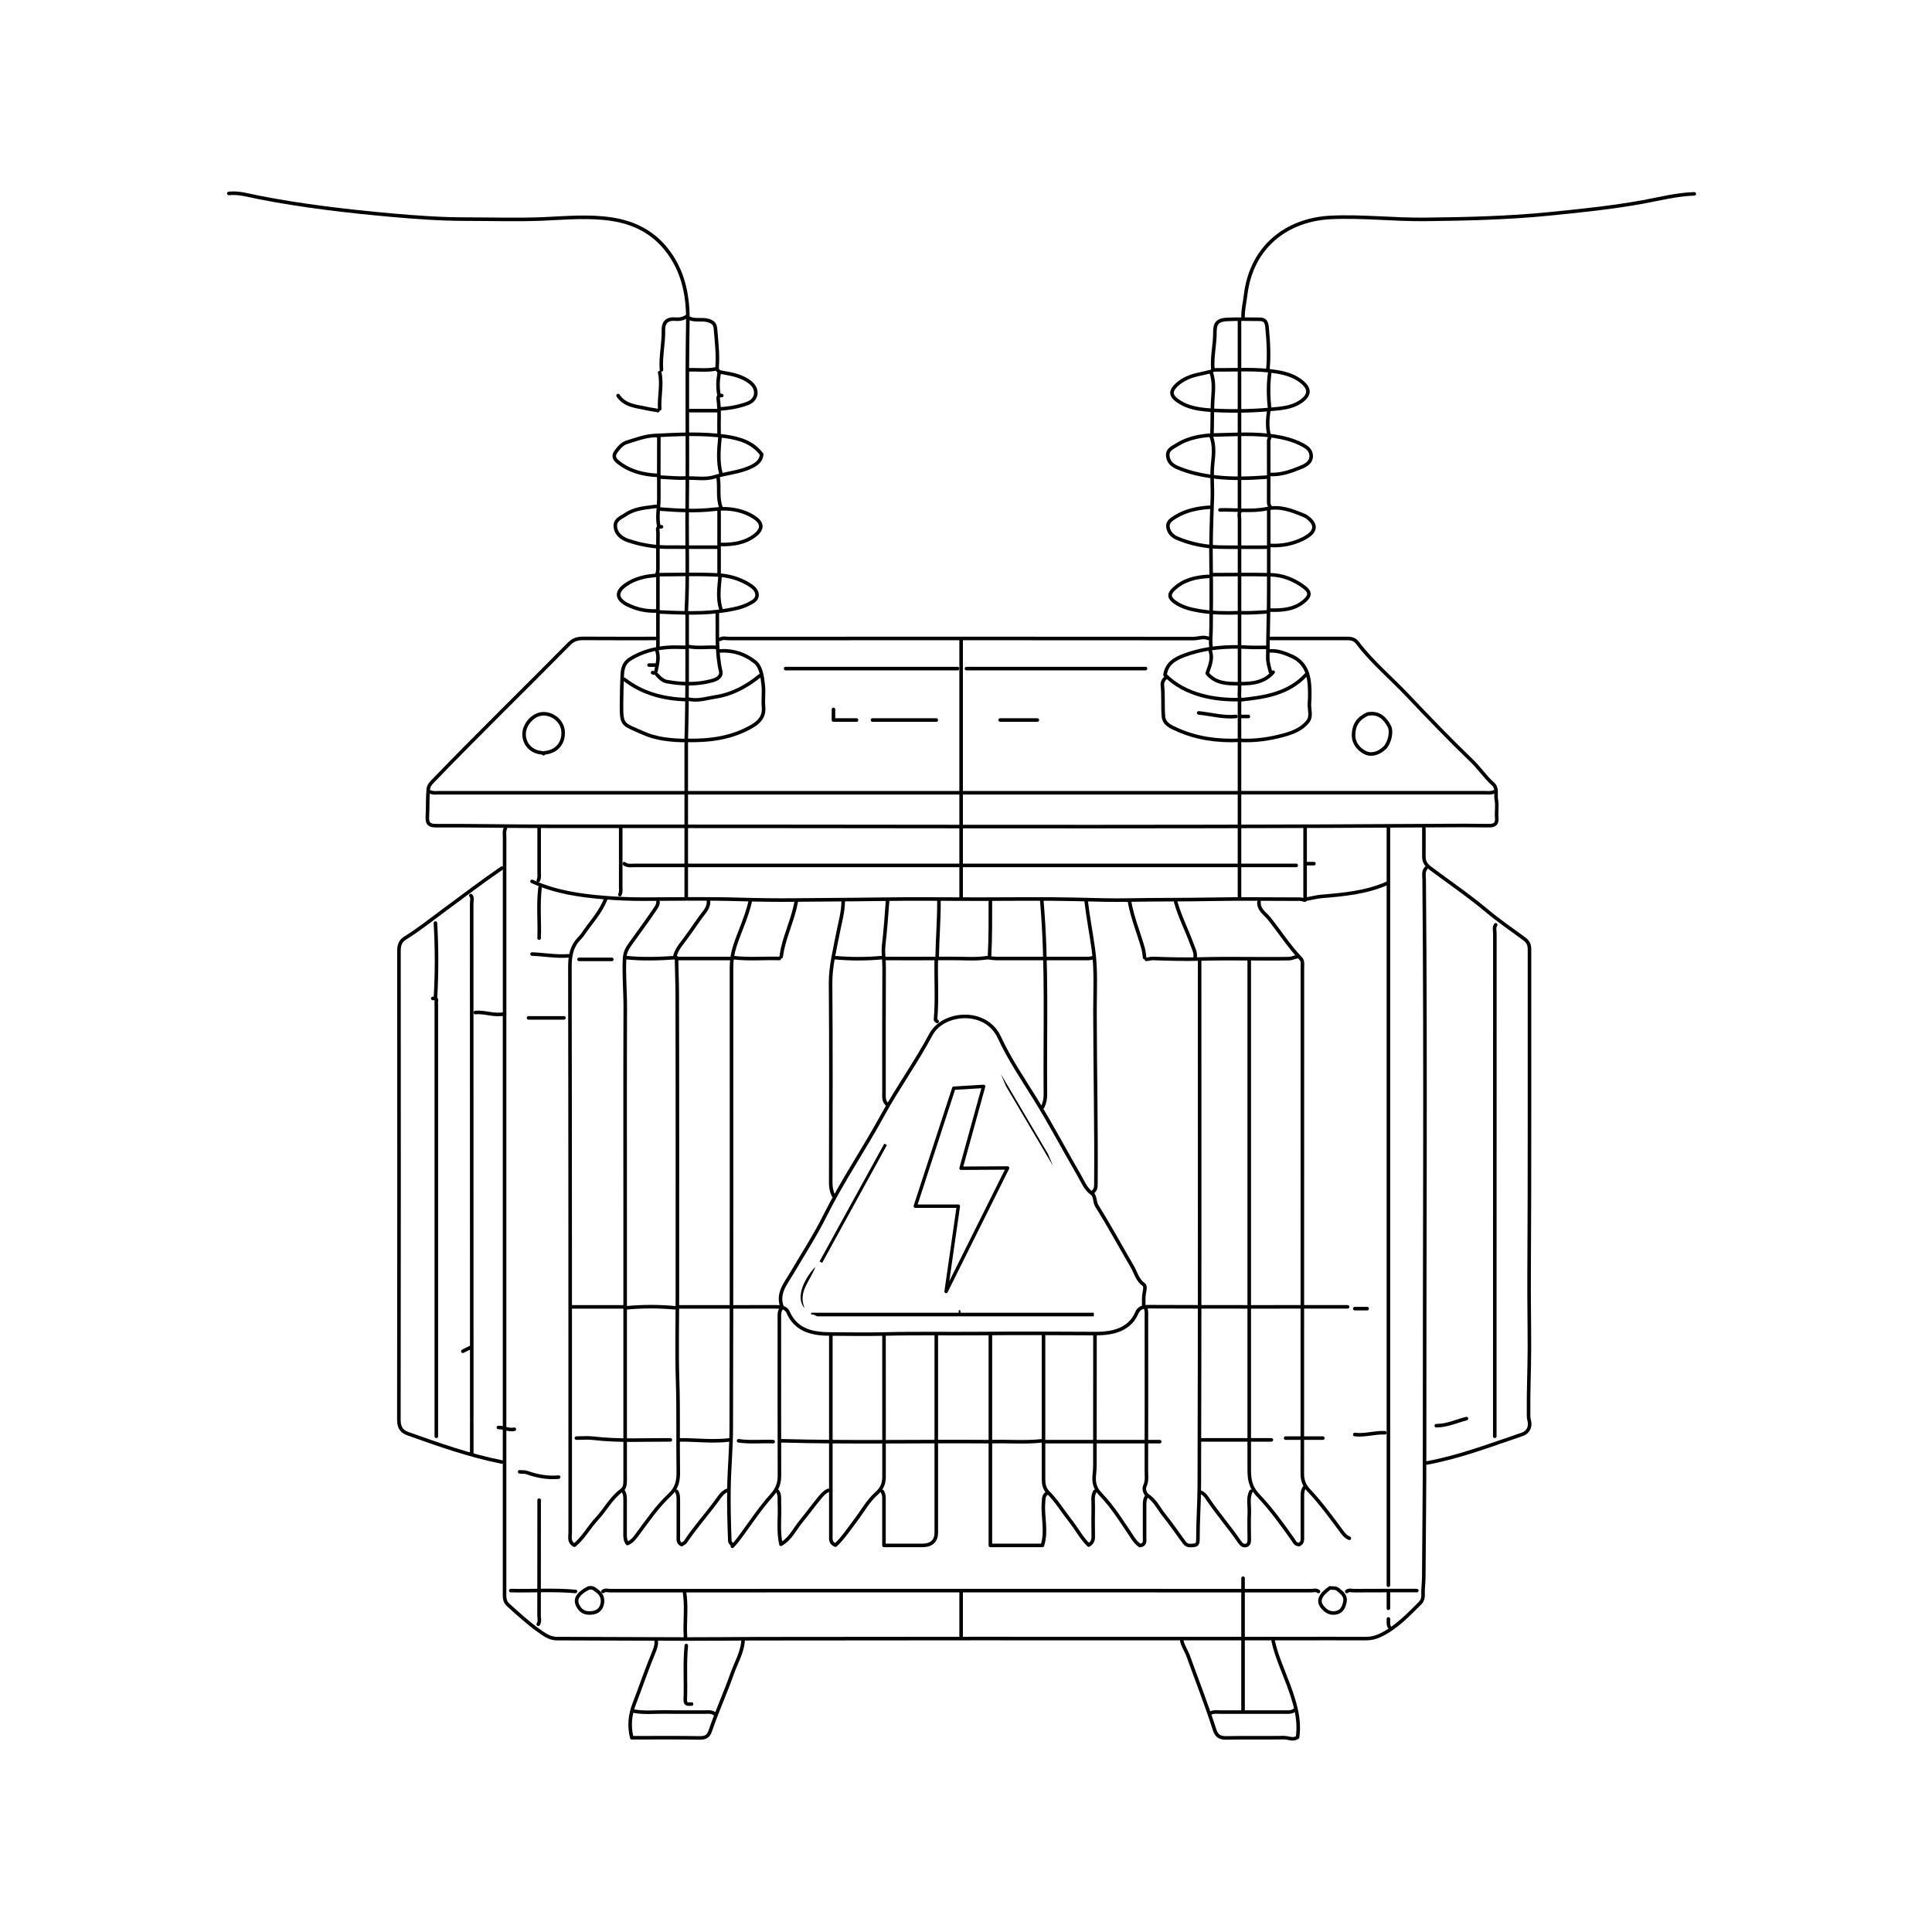 <?xml version="1.0" encoding="UTF-8"?>
<svg id="icons" xmlns="http://www.w3.org/2000/svg" viewBox="0 0 500 500">
  <defs>
    <style>
      .cls-1 {
        stroke-width: .92px;
      }

      .cls-1, .cls-2 {
        fill: none;
        stroke: #000;
        stroke-linecap: round;
        stroke-linejoin: round;
      }

      .cls-2 {
        stroke-width: .88px;
      }
    </style>
  </defs>
  <path class="cls-1" d="M368.5,214.33c0,2.37.02,4.74,0,7.11-.02,1.46.37,2.29,1.76,3.32,4.85,3.62,9.87,7.04,14.51,10.93,3.11,2.6,6.44,4.88,9.69,7.27,1.07.79,1.37,1.57,1.37,2.8-.03,28.14.07,56.29-.1,84.43-.04,6.27.09,12.54.08,18.81-.01,5.51-.28,11.01-.22,16.52,0,.68-.04,1.35.16,2.08.45,1.62-.27,3.1-1.8,3.61-8.1,2.73-16.09,5.81-24.54,7.38-.3.06.08-.03-.23,0"/>
  <path class="cls-1" d="M129.89,224.66c-5.16,3.52-10.11,7.32-15.14,11.02-3.27,2.4-6.43,4.95-9.88,7.08-1.38.85-1.62,1.98-1.62,3.46.03,40.38.04,80.76-.02,121.14,0,1.94.56,3.04,2.34,3.68,7.98,2.85,15.98,5.67,24.32,7.33"/>
  <path class="cls-1" d="M177.61,158.35c.49-9.02.13-18.05.23-27.07.17-15.91-.12-31.81.17-47.72.12-6.32-.89-12.49-4.72-17.92-3.7-5.24-8.79-7.97-14.95-8.91-5.8-.89-11.61-.35-17.44-.09-6.72.3-13.46.07-20.19.07-6.44,0-12.88-.45-19.26-1.02-11.61-1.04-23.2-2.38-34.67-4.64-2.46-.49-4.96-1.27-7.56-.99"/>
  <path class="cls-1" d="M438.48,50.17c-4.52.13-8.89,1.29-13.3,2.09-8.06,1.46-16.18,2.29-24.32,3.1-10.69,1.06-21.39,1.3-32.12,1.42-8.12.09-16.21-.9-24.32-.51-11.28.54-20.5,7.47-22.04,19.95-.23,1.91-.7,3.8-.68,5.74"/>
  <path class="cls-1" d="M369.07,224.66c-.79.88-.51,2.07-.5,2.98.44,49.02.07,98.04.11,147.07,0,11.16-.14,22.33-.21,33.5-.01,1.52-.25,3.06-.18,4.59.03.81-.25,1.56-.73,2.04-3.14,3.12-6.17,6.35-10.27,8.34-1.23.59-2.38.88-3.69.88-6.81-.02-13.61,0-20.42,0h-24.09c-37.93,0-75.87-.03-113.8.04-5.89.01-11.79.1-17.67.08-11.16-.04-22.33-.06-33.5-.11-1.93,0-3.39-1.15-4.78-2.13-2.78-1.98-5.29-4.32-7.84-6.6-1.06-.95-.92-2.22-.92-3.44,0-9.87,0-19.73,0-29.6v-12.16"/>
  <path class="cls-1" d="M387.08,239.34c-.49.72-.21,1.53-.21,2.29-.02,37.24-.02,74.49-.02,111.73v18.35"/>
  <path class="cls-1" d="M112,258.38c.38.12,1.09-.22.93.69-.07.37-.01.76-.01,1.15v111.5"/>
  <path class="cls-1" d="M359.32,213.87v196.39"/>
  <path class="cls-1" d="M156.74,232.69c-1.33,3.48-3.93,6.15-5.97,9.18-.27.41-.64.78-.95,1.11-1.98,2.11-2.33,4.52-2.33,7.38.09,48.79.07,97.58.08,146.38,0,1.05-.45,2.31,1.08,3.17,2.36-1.91,3.76-4.66,5.8-6.83,2.23-2.37,3.7-5.4,6.41-7.36.82-.59.93-1.55.93-2.51,0-14.61,0-29.21,0-43.82v-25.47c0-17.74-.04-35.49.03-53.23.01-4.21-.4-8.4-.18-12.63.09-1.7.76-2.76,1.56-3.87,2.13-2.99,4.34-5.93,6.38-8.98.35-.53.76-1.11.71-1.82"/>
  <path class="cls-1" d="M325.83,233.38c-.2,2.05,1.6,3.05,2.6,4.3,2.76,3.44,5.14,7.18,8.18,10.38.65.68.45,1.51.45,2.3.01,7.72,0,15.45,0,23.17,0,35.94,0,71.89-.02,107.83,0,1.78.44,3.03,1.77,4.44,3.13,3.32,5.83,7.04,8.55,10.72.52.7,1.06,1.27,1.85,1.59"/>
  <path class="cls-1" d="M194.13,233.38c-.89,3.96-2.71,7.61-3.95,11.46-.59,1.83-.87,3.63-.87,5.52,0,39.77.05,79.54-.06,119.3-.01,5.19-.52,10.42-.6,15.6-.07,4.49.05,9.02.23,13.53.01.28.29.72.65.92"/>
  <path class="cls-1" d="M310.46,248.52c0,45.27.06,90.55-.08,135.82-.01,4.65-.37,9.33-.36,14,0,.77-.07,1.5-.93,1.57-.87.07-1.82.31-2.54-.64-1.77-2.36-3.41-4.82-5.27-7.12-1.4-1.73-2.3-3.84-4.31-5.13-.56-.36-1.08-1.6-.69-2.43.65-1.38.39-2.77.4-4.15.03-13.08.02-26.16.01-39.23,0-.92.1-1.86-.23-2.75"/>
  <path class="cls-1" d="M121.86,231.77c.51.64.21,1.38.21,2.06.02,38.09.02,76.17.02,114.26v19.27"/>
  <path class="cls-1" d="M123.01,262.05c2.47-.27,4.86.92,7.57.33v107.05"/>
  <path class="cls-1" d="M162.01,247.83c4.28.44,8.57.3,13.07-.01.03,3.07.18,6.14.19,9.19.07,26,.04,52,.04,78.01,0,7.42-.19,14.84.05,22.25.26,7.8.05,15.6.18,23.4.04,2.42-.22,4.34-2.38,6.35-2.93,2.73-5.31,6.17-7.75,9.46-.82,1.11-1.59,2.37-3.02,2.99-.64-.78-.63-1.75-.62-2.73.01-2.75,0-5.51.01-8.26,0-.88.03-1.74-.46-2.52"/>
  <path class="cls-1" d="M323.3,248.52c0,43.82,0,87.64,0,131.46,0,2.58.13,4.72,2.34,7.05,3.26,3.42,6.12,7.38,8.9,11.3.41.58.66,1.39,1.66,1.4,1.05-.46.85-1.43.86-2.31,0-3.29.01-6.58,0-9.87,0-.88-.03-1.74.46-2.52"/>
  <path class="cls-1" d="M156.05,411.87c.56-.49,1.23-.21,1.84-.21,60.49-.02,120.99-.02,181.48,0,.61,0,1.27-.27,1.84.21"/>
  <path class="cls-1" d="M328.81,165.23c6.5,0,13,.01,19.5,0,1.17,0,2.17.03,3.01,1.14,3.77,4.99,8.59,8.99,12.87,13.51,5.47,5.76,10.97,11.51,16.71,17.02,1.96,1.88,3.45,4.18,5.49,5.99,1.26,1.12.58,2.76.86,4.13.3,1.47-.04,3.06.1,4.57.15,1.66-.54,2.12-2.09,2.09-4.21-.07-8.41-.05-12.62-.02-77.85.5-155.71.13-233.56.18-8.72,0-17.44-.21-26.15-.15-1.78.01-2.44-.5-2.33-2.33.15-2.36.01-4.74.24-7.11.09-.92.6-1.47,1.17-2.07,11.59-12.04,23.58-23.68,35.31-35.59,1.11-1.13,2.25-1.38,3.7-1.37,6.19.04,12.39.02,18.58.02"/>
  <path class="cls-1" d="M320.55,205.16c-68.91,0-137.81,0-206.72,0-.84,0-1.71.16-2.52-.22"/>
  <path class="cls-1" d="M335.46,223.97c-57.05,0-114.1,0-171.16,0-.94,0-1.92.22-2.75-.45"/>
  <path class="cls-1" d="M386.63,204.93c-.81.39-1.68.22-2.52.22-21.03,0-42.06,0-63.09,0"/>
  <path class="cls-1" d="M312.75,165.23c-1.3-.58-2.6.03-3.9.03-40.07-.04-80.15-.03-120.22-.01-.76,0-1.57-.27-2.29.21"/>
  <path class="cls-1" d="M242.31,345.57c0,7.8,0,15.6,0,23.4,0,8.72,0,17.44,0,26.16,0,.38-.01.77,0,1.15q.15,3.67-3.67,3.67c-3.21,0-6.43,0-9.87,0,0-3.9,0-7.57,0-11.24,0-.94.11-1.9-.46-2.75"/>
  <path class="cls-1" d="M281.09,233.15c.49,4.22,1.31,8.4,1.89,12.61.73,5.29.4,10.56.4,15.84.02,14.99.36,29.98.24,44.97,0,.73-.12,1.36-.7,1.84"/>
  <path class="cls-1" d="M296.46,173.03h-46.34"/>
  <path class="cls-1" d="M202.39,338.22c-1.31-3.53.95-6.03,2.53-8.72,2.92-4.96,6.07-9.82,8.63-14.96,4.45-8.92,10.07-17.13,14.83-25.85,3.89-7.13,8.7-13.75,12.52-20.93,3.16-5.94,14.24-6.85,17.72.69,2.56,5.55,6.01,10.63,9.22,15.8,4.05,6.53,7.62,13.33,11.47,19.96.94,1.61,1.61,3.49,3.33,4.69.86.61.59,2.16,1.2,3.14,3.23,5.18,6.15,10.54,9.22,15.81.89,1.53,1.27,3.42,2.9,4.55.5.34.37,1.28.23,1.9-.26,1.15-.18,2.3-.2,3.45"/>
  <path class="cls-1" d="M218.22,233.15c0,2.98-.89,5.82-1.43,8.71-.79,4.19-1.87,8.27-1.84,12.63.14,17.21.07,34.41.04,51.62,0,1.19.2,2.28.71,3.33"/>
  <path class="cls-1" d="M247.82,173.03h-44.51"/>
  <path class="cls-1" d="M256.31,345.57v54.38c4.51,0,9.03,0,13.47,0,1.19-3.8-.02-7.42.27-11.01.08-.97-.05-1.93.94-2.52"/>
  <path class="cls-1" d="M130.81,214.33c-.39.81-.22,1.68-.22,2.52,0,15.22,0,30.44,0,45.66"/>
  <path class="cls-1" d="M229.7,233.15c-.27,3.83-.57,7.66-1,11.46-.22,1.97.12,3.83.11,5.75-.06,10.78-.03,21.57-.03,32.35,0,1.05-.15,2.13.69,2.98"/>
  <path class="cls-1" d="M202.16,338.68c-.57.85-.46,1.81-.46,2.75,0,13.46-.02,26.92.02,40.38,0,2.03-.48,3.49-1.98,5.15-2.8,3.1-5.16,6.63-7.63,10.03-.81,1.11-1.61,2.2-2.57,3.18"/>
  <path class="cls-1" d="M329.5,424.72c.86,3.9,2.54,7.52,3.92,11.24,1.63,4.42,3.06,8.85,2.39,13.64-1.16.86-2.38.08-3.56.1-4.97.08-9.94-.03-14.91.07-1.65.03-2.51-.54-3-2.09-2.06-6.43-4.53-12.71-6.82-19.07-.48-1.34-1.33-2.5-1.65-3.88"/>
  <path class="cls-1" d="M328.81,168.45c1.97-.09,3.75.6,5.5,1.38,3.16,1.42,4.33,4.12,4.57,7.34.12,1.6.12,3.22,0,4.81-.13,1.61.69,3.38-.46,4.8-1.57,1.94-3.83,2.82-6.17,3.46-3.68,1.01-7.41,1.57-11.47,1.35v-10.53c-3.33.07-6.63-.22-9.87-1.11-3.6-.99-6.77-2.64-9.4-5.28.43-2.96,2.53-4.16,5.04-5.09,5.44-2.01,11.04-2.39,16.76-2.06,1.52.09,3.06.01,4.59.01"/>
  <path class="cls-1" d="M323.76,385.95c-.9,1.77-.36,3.67-.44,5.51-.09,2.21-.03,4.43-.01,6.65,0,.72.07,1.5-.71,1.81-.83.32-1.4-.29-1.82-.9-2.53-3.71-5.49-7.09-8.01-10.8-.58-.86-1.08-1.68-2.09-2.05"/>
  <path class="cls-1" d="M228.78,345.57c0,12.16-.01,24.32.01,36.48,0,1.82-.41,3.09-1.97,4.48-2.17,1.91-3.63,4.62-5.42,6.97-1.66,2.2-3.21,4.54-5.18,6.39-1.4-.61-1.2-1.58-1.2-2.46,0-2.75,0-5.51,0-8.26v-43.59"/>
  <path class="cls-1" d="M201.25,385.95c.64,1,.41,2.13.46,3.21.17,3.44-.39,6.91.39,10.49,2.44-1.37,3.5-3.79,5.06-5.72,1.72-2.11,3.33-4.3,5.06-6.41.62-.75,1.23-1.4,2.1-1.81"/>
  <path class="cls-1" d="M140.91,194.83c3.09-.26,5-2.44,4.82-5.51-.15-2.6-2.59-4.71-5.28-4.59-2.45.11-4.82,2.71-4.82,5.28s1.86,4.59,4.59,4.81c.15.01.3.01.46.24"/>
  <path class="cls-1" d="M283.38,385.95c-.75,1.23-.42,2.59-.45,3.9-.04,2.52-.04,5.05,0,7.57.02.93-.05,1.76-1.18,2.45-1.88-1.85-3.15-4.26-4.79-6.35-1.92-2.44-3.54-5.12-5.75-7.33-1.05-1.05-1.15-2.32-1.15-3.68.01-12.31,0-24.63,0-36.94"/>
  <path class="cls-1" d="M283.38,345.57c0,11.24,0,22.48-.02,33.73,0,.76-.07,1.54-.15,2.3-.18,1.87.01,3.45,1.66,5.15,3.26,3.36,5.73,7.46,8.37,11.37.5.73,1.05,1.4,1.76,1.87,1.47-.17,1.22-1.22,1.22-2.1,0-2.68.01-5.35,0-8.03,0-.88-.03-1.74.46-2.52"/>
  <path class="cls-1" d="M301.74,175.33c-.6.56-1,1.23-.91,2.06.29,2.67.04,5.37.27,8.03.17,2.01,2.02,2.73,3.62,3.44,5.04,2.24,10.35,2.98,16.06,2.73v40.87"/>
  <path class="cls-1" d="M177.61,167.53c-1.68,0-3.38-.12-5.05.03-3.34.29-6.52,1.16-9.42,2.94-1.69,1.03-2.04,2.51-2.11,4.37-.09,2.29-.16,4.59-.18,6.88-.05,6.17.14,5.51,5.55,7.94,3.38,1.52,7.2,1.94,11.2,1.96v40.81"/>
  <path class="cls-1" d="M192.3,424.72c-.25,3.05-1.85,5.66-2.83,8.46-1.74,4.95-3.95,9.74-5.63,14.72-.49,1.46-1.25,1.9-2.78,1.87-5.81-.1-11.62-.04-17.55-.04-.77-3.04-.47-5.94.6-8.71,1.71-4.43,3.22-8.93,5.04-13.31.4-.97.78-1.92.67-2.99"/>
  <path class="cls-1" d="M328.81,122.79c2.85.13,5.46-.86,8-1.9,1.15-.47,2.56-1.28,2.53-2.91-.04-1.58-1.24-2.34-2.5-2.98-2.24-1.15-4.6-1.73-7.1-2.12-4.98-.77-9.96-.42-14.92-.32-3.56.08-7.17.62-10.34,2.64-1.1.7-2.41,1.17-2.26,2.77.14,1.52,1.03,2.4,2.49,3.03,3.18,1.36,6.51,2.05,9.89,2.45,4.42.52,8.87.34,13.3.03"/>
  <path class="cls-1" d="M315.73,131.97c4.05-.12,8.18.5,12.14-.32,3.52-.73,6.41.45,9.44,1.67.34.14.62.27.91.48,2.66,1.93,2.45,3.83-.7,5.5-2.79,1.47-5.79,2.05-8.94,1.85"/>
  <path class="cls-1" d="M186.33,168.45c3.4-.23,6.58.85,9.08,2.87,1.61,1.3,1.88,3.9,2.12,6.08.2,1.81-.1,3.68.07,5.5.23,2.5-1,3.9-3,5.07-5.21,3.04-10.88,3.77-17,3.65.31-10.94.23-21.87.24-32.81"/>
  <path class="cls-1" d="M178.07,123.71c2.3,0,4.7.39,6.86-.3,3.19-1.02,6.63-1.16,9.65-2.69,1.22-.62,2.36-1.41,2.55-3.12-2.3-3.12-5.73-4.15-9.42-4.67-6.11-.85-12.23-.52-18.35-.21-2.46.12-4.77,1.02-7.11,1.73-1.22.37-2.01,1.34-2.79,2.36-.92,1.21-.43,2.02.49,2.77,3.01,2.42,6.55,3.28,10.32,3.45"/>
  <path class="cls-1" d="M312.98,131.28c-3.09.22-6.03.8-8.75,2.47-1.09.67-2.1,1.33-1.97,2.57.14,1.38,1.07,2.42,2.46,3,3.53,1.47,7.22,2.2,11.02,2.27,4.05.07,8.11.02,12.16.02"/>
  <path class="cls-1" d="M169.81,131.05c-2.68.37-5.43.47-7.8,2.06-1.29.87-3.06,1.38-2.73,3.44.31,1.9,1.85,2.88,3.44,3.4,3.11,1.02,6.33,1.61,9.62,1.64,4.44.04,8.87.01,13.31.01"/>
  <path class="cls-1" d="M139.53,388.24c0,9.94,0,19.88-.02,29.83,0,.76.27,1.57-.21,2.29"/>
  <path class="cls-1" d="M170.73,131.74c4.66.38,9.38.6,13.98.08,2.89-.33,5.43-.15,8.05.83.81.3,1.57.68,2.29,1.15,2.37,1.53,2.47,3.12.22,4.82-2.58,1.94-5.6,2.33-8.71,2.3"/>
  <path class="cls-1" d="M269.62,233.15c1.45,16.65.77,33.34.93,50.02.01,1.19-.2,2.28-.71,3.33"/>
  <path class="cls-1" d="M313.21,96.18c-2.24.61-4.58.82-6.69,2-.96.54-1.78,1.13-2.47,1.91-1.12,1.26-.96,2.36.45,3.42,2.92,2.21,6.44,2.52,9.87,2.7,5.5.29,11.03.13,16.51-.47,2.05-.22,4.19-.65,5.98-1.98,1.97-1.46,2.19-2.96.44-4.6-1.93-1.8-4.41-2.52-6.88-2.94-5.23-.88-10.54-.44-15.82-.51-.47,0-.84.12-1.15.47"/>
  <path class="cls-1" d="M312.75,149.17c-3.31.16-6.44.91-8.93,3.24-1.42,1.32-1.31,2.29.22,3.4,1.9,1.37,4.17,1.9,6.42,2.28,3.33.56,6.71.6,10.09.49"/>
  <path class="cls-1" d="M359.09,228.56c-5.41,2.39-11.19,2.95-16.98,3.42-1.41.11-2.75.51-4.13.71"/>
  <path class="cls-1" d="M328.81,157.89c3.13.1,6.19-.17,8.71-2.31,1.61-1.37,1.65-2.38,0-3.63-2.55-1.92-5.49-3.12-8.7-3.2-5.04-.13-10.09-.03-15.14-.03"/>
  <path class="cls-1" d="M178.07,82.18c1.63,1.02,3.53.23,5.31.8,1.5.48,1.71,1.17,1.81,2.41.25,3.13.64,6.26.41,9.41-.1,1.36.54,1.47,1.63,1.65,2.43.4,4.86.92,6.89,2.49,2.23,1.73,1.91,4.53-.69,5.48-2.28.83-4.67,1.27-7.1,1.4"/>
  <path class="cls-1" d="M164.08,442.85c2.74.5,5.51.16,8.26.21,3.36.06,6.73.01,10.09.02.87,0,1.76-.14,2.52.46"/>
  <path class="cls-1" d="M169.58,148.94c-2.71.16-5.33.85-7.54,2.34-2.87,1.94-2.42,3.88.41,5.26,2.35,1.15,4.77,1.66,7.36,1.58"/>
  <path class="cls-1" d="M112.69,238.88c.38,6.5.38,13,0,19.5"/>
  <path class="cls-1" d="M137.69,228.1c5.97,2.76,12.42,3.68,18.83,4.2,3.31.27,6.71.41,10.08.4,8.18-.02,16.37-.18,24.55.06,4.97.14,9.99.22,14.91.16,6.95-.09,13.92-.08,20.88-.19,8.87-.14,17.74-.03,26.61-.03,8.26,0,16.52-.14,24.78.05,4.66.11,9.38.27,13.99.18,7.11-.14,14.23-.06,21.34-.2,7.11-.14,14.22-.03,21.34-.03.85,0,1.7-.1,2.52.23"/>
  <path class="cls-1" d="M196.66,174.87c-3.38,2.75-7.12,4.81-11.48,5.48-2.42.37-4.83,1.23-7.34.49"/>
  <path class="cls-1" d="M248.74,165.46v66.99"/>
  <path class="cls-1" d="M177.61,81.95c-.9.64-2,.72-2.98.64-2.14-.16-2.99,1.05-2.94,2.8.09,3.46-.78,6.87-.51,10.33"/>
  <path class="cls-1" d="M313.9,95.72c-.31-3.31.55-6.56.52-9.87-.02-2.32.9-3.08,3.15-3.18,2.82-.13,5.66-.05,8.49-.04,1.42,0,1.73.87,1.85,2.07.36,3.67.57,7.33.21,11.01"/>
  <path class="cls-1" d="M160.64,214.1c0,5.05,0,10.09,0,15.14,0,.77.14,1.56-.22,2.29"/>
  <path class="cls-1" d="M337.99,174.64c-4.6,4.95-10.73,5.83-17.05,6.49-.31-.88-.15-1.74-.15-2.59-.01-14.68-.01-29.37,0-44.05,0-.76-.27-1.57.21-2.29"/>
  <path class="cls-1" d="M242.31,186.34h-16.52"/>
  <path class="cls-1" d="M177.61,425.87c-.46,4.66-.08,9.33-.26,13.99-.06,1.47.86,1.1,1.63,1.15"/>
  <path class="cls-1" d="M161.55,175.79c4.71,3.7,10.2,5.07,16.06,5.28"/>
  <path class="cls-1" d="M242.31,248.06c-.14,5.28.28,10.56-.21,15.83-.01.14.29.3.44.46"/>
  <path class="cls-1" d="M185.64,158.81c.08,4.98-.26,9.98.87,14.92.35,1.54-1.28,2.17-2.27,2.44-3.84,1.05-7.79.93-11.67.23-.91-.16-1.85-.94-2.54-1.77"/>
  <path class="cls-1" d="M188.17,385.72c-1.31.53-1.97,1.72-2.74,2.76-2.62,3.56-5.6,6.85-8.04,10.55-.23.35-.64.42-.97.71-1.07-.47-.87-1.44-.87-2.32,0-2.98-.01-5.97,0-8.95,0-.88.03-1.74-.46-2.52"/>
  <path class="cls-1" d="M183.35,233.15c.15,1.85-1.22,3.04-2.12,4.32-1.63,2.32-3.25,4.67-4.98,6.93-.73.96-1.36,1.99-1.61,3.21"/>
  <path class="cls-1" d="M256.31,233.15c0,4.82.04,9.64-.23,14.45"/>
  <path class="cls-1" d="M292.33,233.38c.73,4.17,2.4,8.08,3.53,12.14.22.8.23,1.55.37,2.32"/>
  <path class="cls-1" d="M243,233.15c.03,4.82-.38,9.63-.46,14.45"/>
  <path class="cls-1" d="M304.26,233.38c1.09,3.89,2.96,7.48,4.32,11.26.34.93.86,1.89.73,2.97"/>
  <path class="cls-1" d="M206.06,233.38c-.75,4.16-2.6,8.02-3.53,12.14-.16.69-.25,1.39-.37,2.09"/>
  <path class="cls-1" d="M175.32,248.06h14"/>
  <path class="cls-1" d="M256.08,373.1c-17.97-.13-35.95.27-53.92-.23"/>
  <path class="cls-1" d="M175.78,338.22c8.26,0,16.52.02,24.78-.02,1.38,0,2.81.07,3.4,1.41,2.18,4.92,6.61,5.61,11.05,5.63,4.59.02,9.19.11,13.76,0,8.26-.21,16.52-.05,24.78-.12,9.18-.08,18.35-.06,27.53,0,2.71.02,5.43.13,8.02-.74,2.23-.75,4.07-2.25,4.98-4.37.83-1.93,2.06-1.85,3.74-1.84,16.98.07,33.96.04,50.93.04"/>
  <path class="cls-1" d="M255.62,247.83c-3.2.51-6.42.18-9.64.21-5.74.06-11.47.02-17.21.02"/>
  <path class="cls-1" d="M161.33,338.22h-13.54"/>
  <path class="cls-1" d="M269.85,372.87c-4.43.5-8.87.1-13.31.23"/>
  <path class="cls-1" d="M335,442.62c-.84.61-1.81.46-2.75.46-5.51,0-11.01,0-16.52,0-.77,0-1.56-.14-2.29.22"/>
  <path class="cls-1" d="M139.76,229.7c-.53,4.35-.08,8.72-.23,13.08"/>
  <path class="cls-1" d="M300.13,373.1h-29.83"/>
  <path class="cls-1" d="M321.7,408.43c0,11.47,0,22.94,0,34.41"/>
  <path class="cls-1" d="M320.78,82.87v23.17"/>
  <path class="cls-1" d="M335.69,247.6c-.7.08-1.3.47-2.06.49-7.65.14-15.29-.12-22.95.1-4.03.11-8.1.01-12.16-.14-.64-.02-1.23.15-1.84.24"/>
  <path class="cls-1" d="M173.49,372.64c-6.66-.04-13.32.36-19.96-.43-1.43-.17-2.9-.03-4.36-.03"/>
  <path class="cls-1" d="M174.63,338.45c-4.13-.38-8.26-.38-12.39,0"/>
  <path class="cls-1" d="M215.93,247.83c4.13.38,8.26.38,12.39,0"/>
  <path class="cls-1" d="M282.92,247.83c-.82.31-1.68.23-2.52.23-6.88,0-13.77,0-20.65,0-1.3,0-2.61.07-3.9-.23"/>
  <path class="cls-1" d="M177.16,412.1c.48,3.2.19,6.43.17,9.64,0,.77.11,1.53.05,2.29"/>
  <path class="cls-1" d="M189.77,247.83c3.97.5,7.95.1,11.93.23"/>
  <path class="cls-1" d="M248.74,412.1v11.7"/>
  <path class="cls-1" d="M366.67,411.64c-5.43,0-10.86-.01-16.29.02-.61,0-1.27-.27-1.84.21"/>
  <path class="cls-1" d="M320.78,106.5v25.24"/>
  <path class="cls-1" d="M159.95,102.37c1.81,2.72,4.85,2.76,7.58,3.4.89.21,1.84.27,2.74.5"/>
  <path class="cls-1" d="M139.53,214.1c0,3.82,0,7.65,0,11.47,0,.77.14,1.56-.22,2.29"/>
  <path class="cls-1" d="M170.27,112.92c.23.15.24.31.24.46-.02,5.2-.01,10.4,0,15.6,0,2.45-.54,4.89,0,7.34"/>
  <path class="cls-1" d="M329.04,372.64h-18.35"/>
  <path class="cls-1" d="M170.27,167.53c0-6.2,0-12.4,0-18.81,4.82,0,10.11-.2,15.37.08,2.77.15,5.56.86,8.07,2.39,1.11.67,2.07,1.42,2.2,2.59.15,1.39-1.06,1.96-2.21,2.55-1.76.9-3.61,1.26-5.52,1.59-5.95,1.02-11.92.7-17.9.44"/>
  <path class="cls-1" d="M319.86,185.42c-3.27.32-6.43-.59-9.64-.92"/>
  <path class="cls-1" d="M313.44,96.41c.95,2.55.5,5.22.38,7.8-.12,2.68-.06,5.36-.16,8.03"/>
  <path class="cls-1" d="M268.47,186.34h-9.64"/>
  <path class="cls-1" d="M313.44,112.92c.99,2.47.59,5.09.36,7.56-.26,2.85.06,5.67-.05,8.5-.23,6.03-.44,12.08-.32,18.12.09,5.12.04,10.25,0,15.37,0,1.68-.27,3.37,0,5.05"/>
  <path class="cls-1" d="M186.33,113.15c-.3,3.14-.58,6.29.23,9.41"/>
  <path class="cls-1" d="M328.58,113.15c.02.33-.25.55-.25.92.04,5.28,0,10.55,0,15.83,0,.53.12.98.47,1.38"/>
  <path class="cls-1" d="M145.95,263.43h-9.18"/>
  <path class="cls-1" d="M328.58,96.63c-.4,3.06-.33,6.12,0,9.18"/>
  <path class="cls-1" d="M337.76,214.1v18.81"/>
  <path class="cls-1" d="M148.94,411.87c-5.58-.52-11.17-.09-16.75-.23"/>
  <path class="cls-1" d="M191.15,372.87c2.97.46,5.97.09,8.95.23"/>
  <path class="cls-1" d="M188.86,372.64c-4.36.55-8.72-.04-13.08,0"/>
  <path class="cls-1" d="M328.35,131.97c0,6.81-.01,13.61,0,20.42.01,5.97-.22,11.93-.25,17.9,0,1.29.41,2.46.71,3.67"/>
  <path class="cls-1" d="M215.7,183.59v2.75c1.98,0,3.97,0,5.97,0"/>
  <path class="cls-1" d="M186.1,132.2v16.29"/>
  <path class="cls-1" d="M149.85,248.29h8.49"/>
  <path class="cls-1" d="M329.5,173.95c-2.26,2.62-5.3,3.01-8.49,2.98"/>
  <path class="cls-1" d="M122.09,367.82v8.26"/>
  <path class="cls-1" d="M186.33,149.4c-.26,2.76-.62,5.53.23,8.26"/>
  <path class="cls-1" d="M313.21,168.45c.72,2.03-.13,3.86-.79,5.81,2.17,2.63,5.14,2.69,8.13,2.68"/>
  <path class="cls-1" d="M358.41,370.8c-2.62-.14-5.17.78-7.8.46"/>
  <path class="cls-1" d="M379.51,367.13c-2.59.67-5.06,1.84-7.8,1.84"/>
  <path class="cls-1" d="M185.87,123.71c.36,2.51-.21,5.11.69,7.57"/>
  <path class="cls-1" d="M137.69,246.91c3.14.11,6.25.71,9.41.46"/>
  <path class="cls-1" d="M178.07,167.3c2.43.51,4.9.09,7.34.23"/>
  <path class="cls-1" d="M178.53,106.27h7.11"/>
  <path class="cls-1" d="M328.12,158.35c-2.37.12-4.74.33-7.11.23"/>
  <path class="cls-1" d="M185.19,95.49c-2.36.48-4.74.11-7.11.23"/>
  <path class="cls-1" d="M171.19,136.33c-1.39-.08-.89.97-.9,1.61-.04,2.75-.02,5.51-.02,8.26,0,.77.09,1.55-.23,2.29"/>
  <path class="cls-1" d="M170.73,96.41c.69,3.14-.2,6.27,0,9.41"/>
  <path class="cls-1" d="M328.35,106.27c-.29,1.99-.42,3.98,0,5.97"/>
  <path class="cls-1" d="M186.1,96.63c-.33,1.91-.4,3.82,0,5.74"/>
  <path class="cls-1" d="M186.79,102.37c-.68-.07-1.01.22-.92.92.41,2.97.13,5.97.23,8.95"/>
  <path class="cls-1" d="M144.58,382.28c-2.84.27-5.59-.25-8.25-1.19-.65-.23-1.24-.07-1.85-.19"/>
  <path class="cls-1" d="M342.35,372.18h-9.64"/>
  <path class="cls-1" d="M170.96,123.48c2.22.11,4.43.33,6.65.23"/>
  <path class="cls-1" d="M359.32,412.1v4.13"/>
  <path class="cls-1" d="M170.04,168.45c.54,1.71.09,3.38-.23,5.05-.1.51-.27.93-.92.57"/>
  <path class="cls-1" d="M353.82,338.68h-3.21"/>
  <path class="cls-1" d="M133.11,369.89c-1.43.34-2.73-.51-4.13-.46"/>
  <path class="cls-1" d="M359.32,418.98c.02.69-.11,1.41.23,2.06"/>
  <path class="cls-1" d="M340.05,223.51h-2.06"/>
  <path class="cls-1" d="M321.24,185.42h1.84"/>
  <path class="cls-1" d="M121.63,348.78c-.61.3-1.22.62-1.84.92"/>
  <path class="cls-1" d="M169.81,172.12h-1.84"/>
  <path class="cls-1" d="M354.05,184.74c-2.39,1.06-3.71,2.66-3.75,5.51-.03,2.18,1.48,3.8,3.08,4.56,1.59.76,3.6.13,5.04-1.35,1.2-1.24,1.87-4.11,1.13-5.5-1.1-2.07-2.63-3.58-5.26-3.22"/>
  <path class="cls-1" d="M344.18,410.95c-2.49,1.78-3.17,3.31-2.05,4.81.89,1.19,2.06,1.93,3.66,1.62,1.52-.3,1.99-1.53,2.26-2.76.33-1.51-.66-2.38-1.77-3.25-.65-.51-1.24-.32-1.87-.41"/>
  <path class="cls-1" d="M152.38,410.95c-2.56,1.26-3.66,2.75-2.95,4.34.53,1.18,1.3,2.09,2.94,2.15,1.69.06,2.91-.54,3.37-1.93.41-1.24.24-2.69-1.06-3.66-.64-.47-1.18-1.07-2.07-.91"/>
  <g>
    <path d="M248.6,339.74s-.05-.26-.11-.68c-.04,0-.08,0-.12,0-.08,0-.16,0-.24,0v.67s-38.21,0-38.21,0v.46c.58-.18,1.35.47,1.63.47h36.58s.03,0,.25,0c.19,0,.22,0,.22,0h34.48v-.93h-34.48Z"/>
    <polygon points="272.53 301.75 260.34 281.09 259.03 277.98 271.22 298.64 272.53 301.75"/>
    <path d="M208.23,338.56c-2.68-3.01.43-8.3,2.8-10.72-1.35,3.74-4.58,6.38-2.8,10.72Z"/>
    <rect x="203.42" y="311.02" width="34.79" height=".77" transform="translate(-158.44 354.94) rotate(-61.21)"/>
  </g>
  <polygon class="cls-2" points="246.84 281.62 236.88 312.16 248.02 312.16 244.85 334.23 260.77 302.27 248.72 302.34 254.56 281.16 246.84 281.62"/>
</svg>